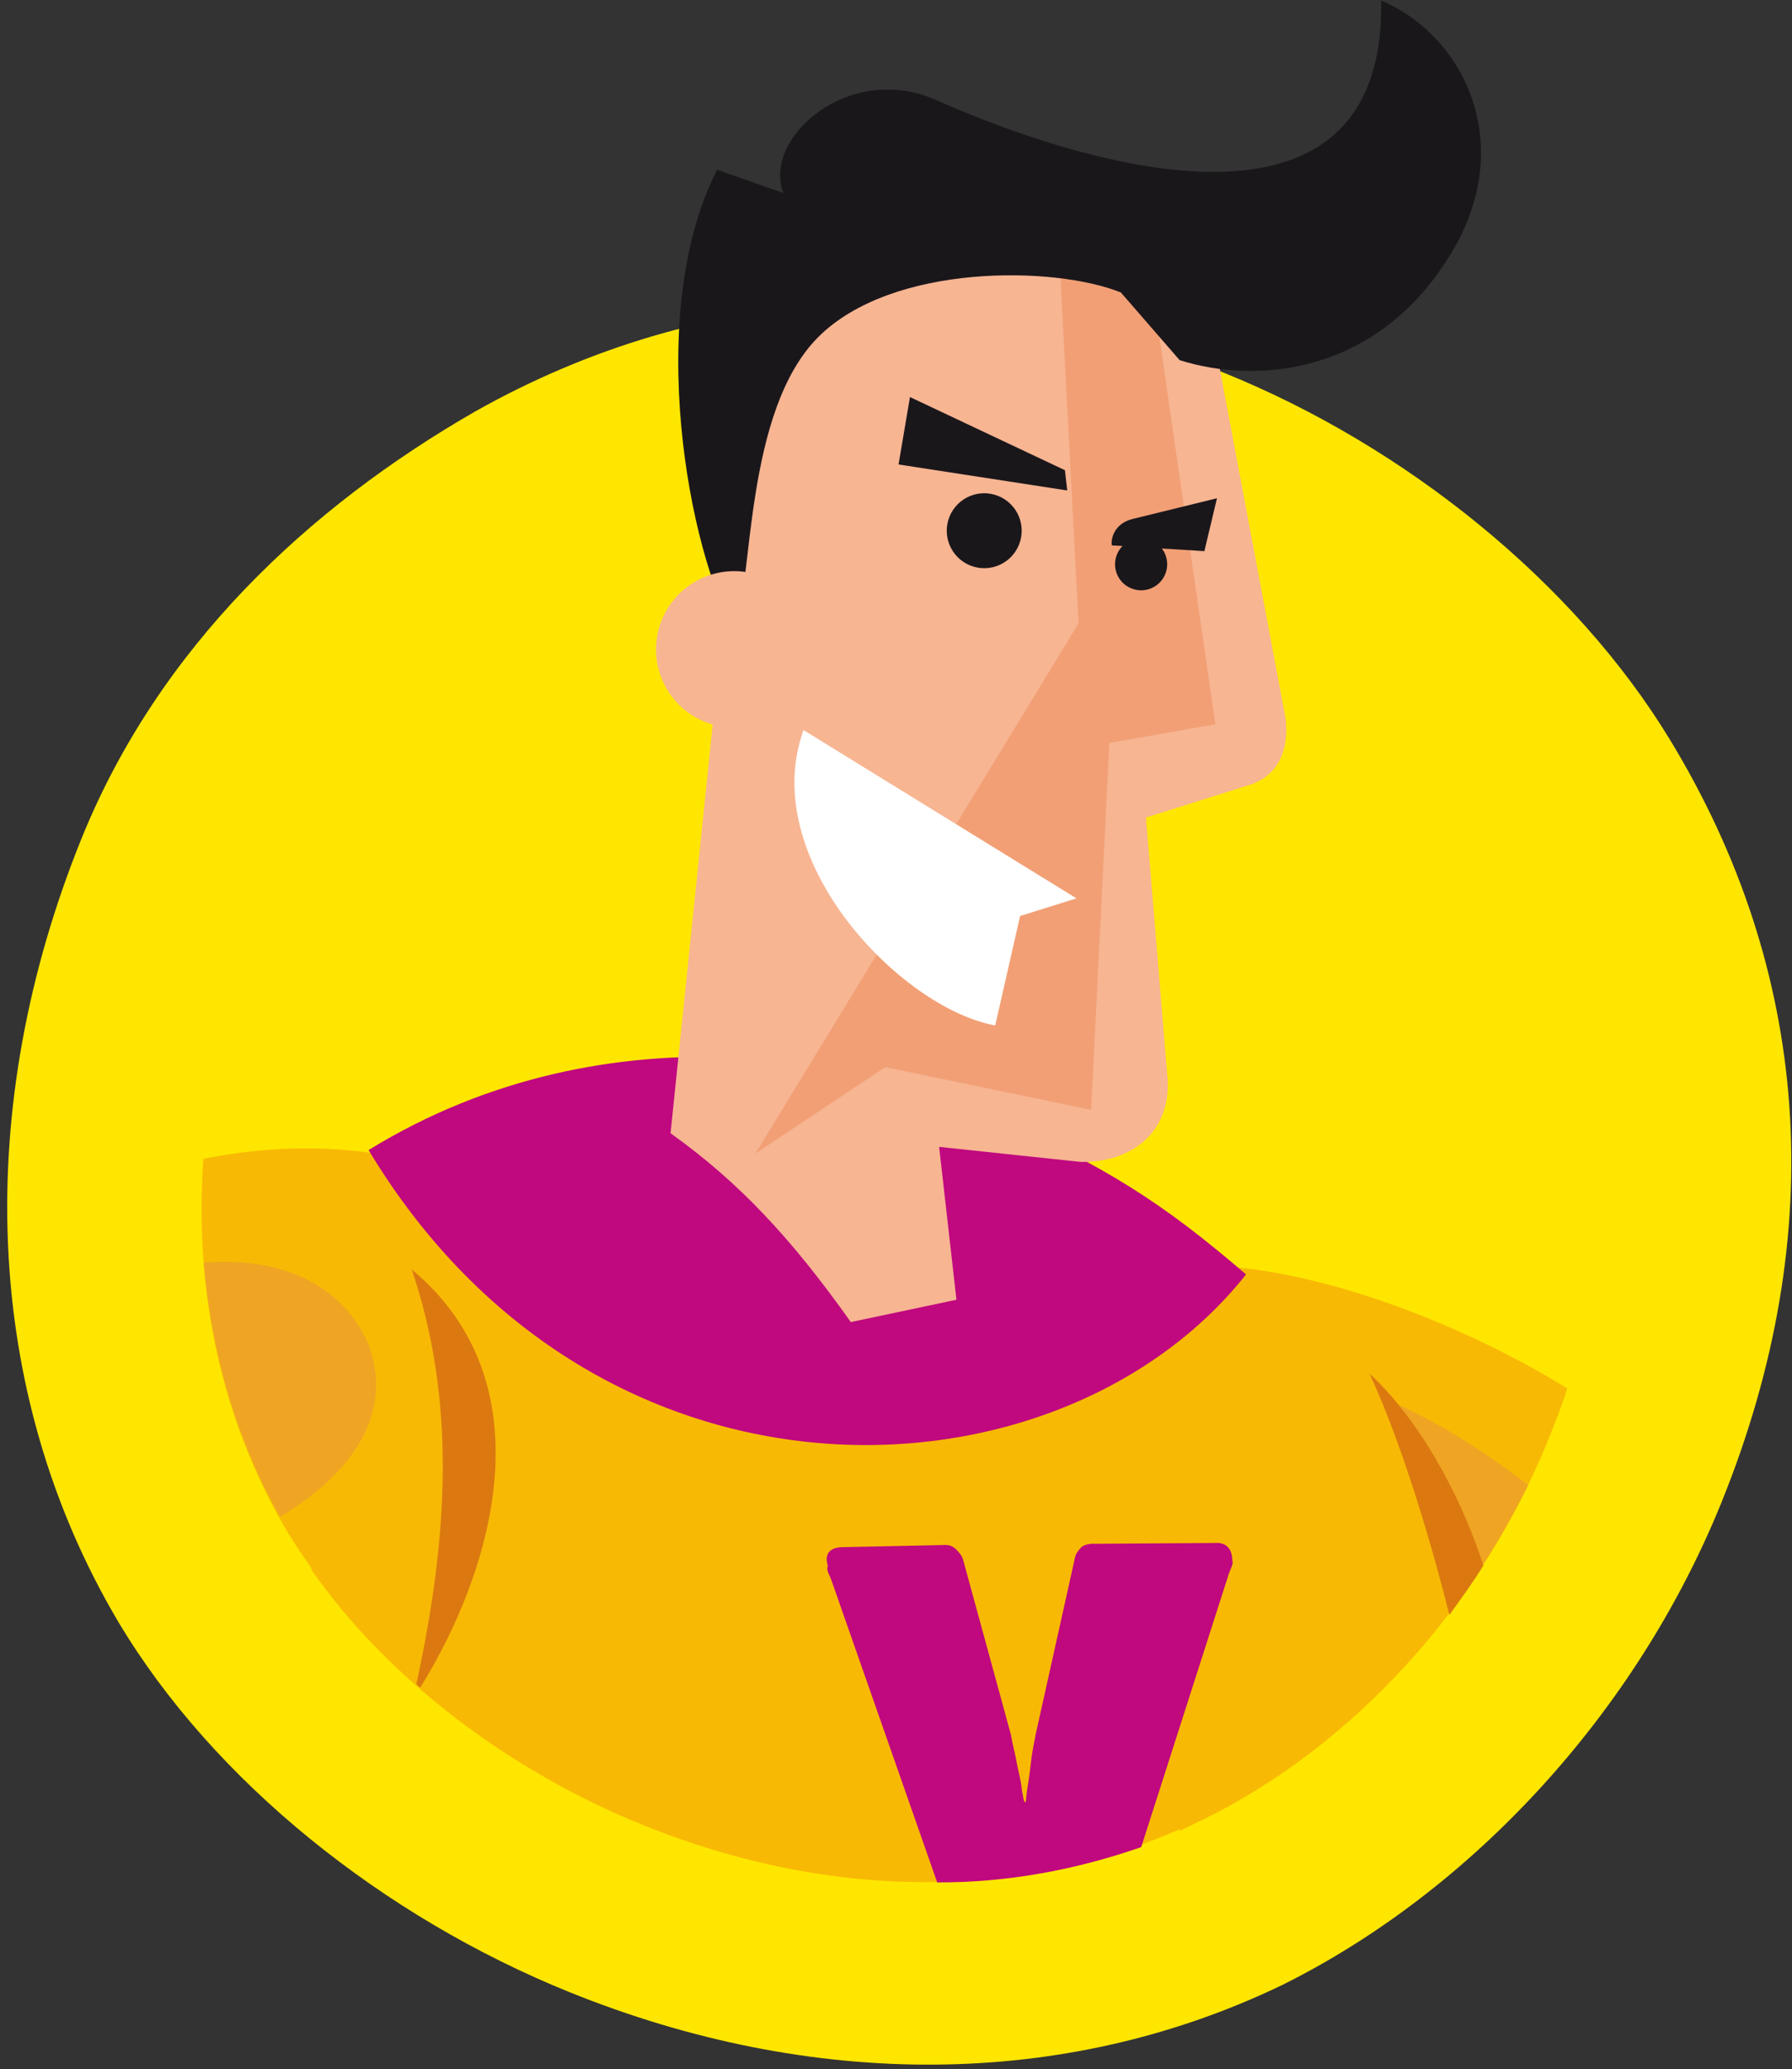 <?xml version="1.0" encoding="UTF-8" standalone="no"?>
<svg width="110px" height="127px" viewBox="0 0 110 127" version="1.1" xmlns="http://www.w3.org/2000/svg" xmlns:xlink="http://www.w3.org/1999/xlink" xmlns:sketch="http://www.bohemiancoding.com/sketch/ns">
    <rect x="0" y="0" width="110" height="127" fill="#333333" stroke="none"/>
    <!-- Generator: Sketch 3.1 (8751) - http://www.bohemiancoding.com/sketch -->
    <title>mario-circle-header</title>
    <desc>Created with Sketch.</desc>
    <defs></defs>
    <g id="Page-1" stroke="none" stroke-width="1" fill="none" fill-rule="evenodd" sketch:type="MSPage">
        <g id="mario-circle-header" sketch:type="MSLayerGroup" transform="translate(59.5, 61) scale(-1, 1) rotate(-22) translate(-59.5, -61) translate(5, -5)">
            <g id="Layer_3" transform="translate(0, 25)" fill="#FFE600" sketch:type="MSShapeGroup">
                <path d="M54.3,-0.2 C71.6,-0.2 86,6.7 96,19.2 C103.3,28.5 108.6,39.9 108.6,52.6 C108.6,70.3 101.6,86.3 88.5,96.3 C79.4,103.2 66.6,107 54.3,107 C38.3,107 23.9,101.2 13.9,90.2 C5.3,80.5 0,66.6 0,52.6 C0,34.7 7.2,20.3 20.5,10.4 C29.5,3.7 42.2,-0.2 54.3,-0.2 L54.3,-0.2 Z" id="Shape"></path>
            </g>
            <g id="Layer_2" transform="translate(11, 0)" sketch:type="MSShapeGroup">
                <path d="M24,76.1 C17.7,73.6 8,73.4 0.4,74.7 C0.3,75.8 0.3,77 0.3,78.1 C0.3,89.1 4.4,100 11.2,107.6 C11.6,108 11.9,108.4 12.3,108.8 L24,76.1 L24,76.1 Z" id="Shape" fill="#F8B905"></path>
                <path d="M0.4,81.1 C0.6,83.7 1,86.3 1.6,88.8 L10.6,79.5 C7.5,79.5 4,80.1 0.4,81.1 L0.4,81.1 L0.4,81.1 Z" id="Shape" fill="#EFA523"></path>
                <path d="M76.5,94.1 C71.1,84.1 65.3,80 52.2,75.4 L40.4,73.3 C22.7,72.9 9.9,79 1.8,89.5 C3.6,96.3 6.9,102.7 11.3,107.6 C19.1,116.3 30.4,120.8 43,120.8 C51.7,120.8 60.8,118.4 67.7,113.9 L76.5,94.1 L76.5,94.1 Z" id="Shape" fill="#F8B905"></path>
                <path d="M1.1,86.7 C1.3,87.9 1.6,89.1 1.9,90.3 C5.4,85.5 9.2,81 12,78.4 C8.3,79.8 4.2,83 1.1,86.7 L1.1,86.7 Z" id="Shape" fill="#DB7910"></path>
                <path d="M83.3,93 C74.8,87.4 64.9,86.3 56.3,90.9 C45.1,96.9 53.1,109.7 58.5,118.2 C62.7,116.8 66.5,114.8 69.8,112.4 C76.3,107.5 80.8,100.7 83.3,93 L83.3,93 Z" id="Shape" fill="#F8B905"></path>
                <path d="M80.9,98.9 C76.7,96.8 72.5,96.9 69.6,99.8 C66.6,103.1 67.6,107.5 70.7,111.6 C75,108.2 78.4,103.8 80.9,98.9 L80.9,98.9 Z" id="Shape" fill="#EFA523"></path>
                <path d="M58.8,118.1 C58.9,118.1 59,118 59.1,118 C60.7,108.7 63.4,100.9 68.9,94.5 C58.3,97.9 57.4,110.1 58.8,118.1 L58.8,118.1 Z" id="Shape" fill="#DB7910"></path>
                <path d="M21.3,75.6 C26.5,93.3 52.3,105.1 74.1,88.7 C63.7,74.6 47,72 39.4,72.4 C31.8,72.7 27.8,73.4 21.3,75.6 L21.3,75.6 Z" id="Shape" fill="#C0087F"></path>
                <path d="M33.3,73 L41.7,75.4 L37.2,83.7 L42.7,87.4 C48,84 52.3,82 57.3,80.8 L71.6,31.3 L60.1,19.3 L46.8,19.7 L31.8,43.1 C31,44.6 30.8,46.4 32.4,47.7 L37.5,51.9 L30.3,66.2 C28.8,69.2 30.4,71.9 33.3,73 L33.3,73 Z" id="Shape" fill="#F7B592"></path>
                <path d="M45.8,42.4 L55.5,21.6 L48.8,22.5 L35.7,45 L41.3,48.5 L33.9,69.8 L46.6,72.1 L52,80 L45.8,42.4 Z" id="Shape" fill="#F29F75"></path>
                <path d="M39.6,58.1 L42.4,60.4 L41.3,67.2 C47.1,68.4 58.7,63.2 59,54.8 L39.6,58.1 L39.6,58.1 Z" id="Shape" fill="#FFFFFF"></path>
                <circle id="Oval" fill="#1A171B" cx="43.6" cy="37.6" r="1.6"></circle>
                <path d="M45.7,37.2 L40.3,35.4 L40.8,32.1 L45.1,35.2 C46.1,35.9 45.9,36.9 45.7,37.2 L45.7,37.2 Z" id="Shape" fill="#1A171B"></path>
                <path d="M42.9,-7.10542736e-15 C37.2,0.1 31.6,5.3 33.2,13.3 C34.7,21.3 41,24.7 46.1,25.1 L51,22.6 C55.4,22.6 64.7,26.2 67.2,32.1 C69.7,38 65.3,47.5 65.2,50.7 C69.5,47.5 77.7,34.8 76.8,24.9 L72.5,24.7 C75,22 71.7,15.6 65.8,15.9 C60,16.1 36.1,16 42.9,-7.10542736e-15 L42.9,-7.10542736e-15 Z" id="Shape" fill="#1A171B"></path>
                <circle id="Oval" fill="#F7B592" cx="64.8" cy="51.8" r="4.8"></circle>
                <circle id="Oval" fill="#1A171B" cx="53.3" cy="39.3" r="2.3"></circle>
                <path d="M50.1,34 L49.5,35.1 L59.7,37.5 L60.6,33.4 L50.1,34 Z" id="Shape" fill="#1A171B"></path>
                <path d="M38,100.4 L32.4,98 C32,97.8 31.8,97.8 31.5,97.9 C31.3,98 31,98.1 30.8,98.4 L24.1,107.2 C23.8,107.7 23.4,108.2 23.1,108.7 C22.7,109.3 22.4,109.7 22.2,110.1 C22,110.4 21.9,110.6 21.8,110.7 L21.7,110.7 C21.7,110.7 21.8,110.4 21.9,110 C22,109.6 22.1,109.1 22.3,108.4 C22.5,107.7 22.6,107.1 22.7,106.6 L24.5,95.8 C24.6,95.4 24.5,95.2 24.4,94.9 C24.3,94.7 24,94.5 23.7,94.4 L16.9,91.6 C16.3,91.3 15.8,91.5 15.5,92.2 C15.4,92.3 15.4,92.5 15.4,92.6 L15.4,93 L14.1,110.6 C17.3,113.4 20.9,115.7 24.9,117.3 L37.9,102.5 C38,102.4 38.1,102.3 38.2,102.2 C38.3,102.1 38.4,102 38.4,101.8 C38.9,101.2 38.7,100.7 38,100.4 L38,100.4 Z" id="Shape" fill="#C0087F"></path>
            </g>
        </g>
    </g>
</svg>